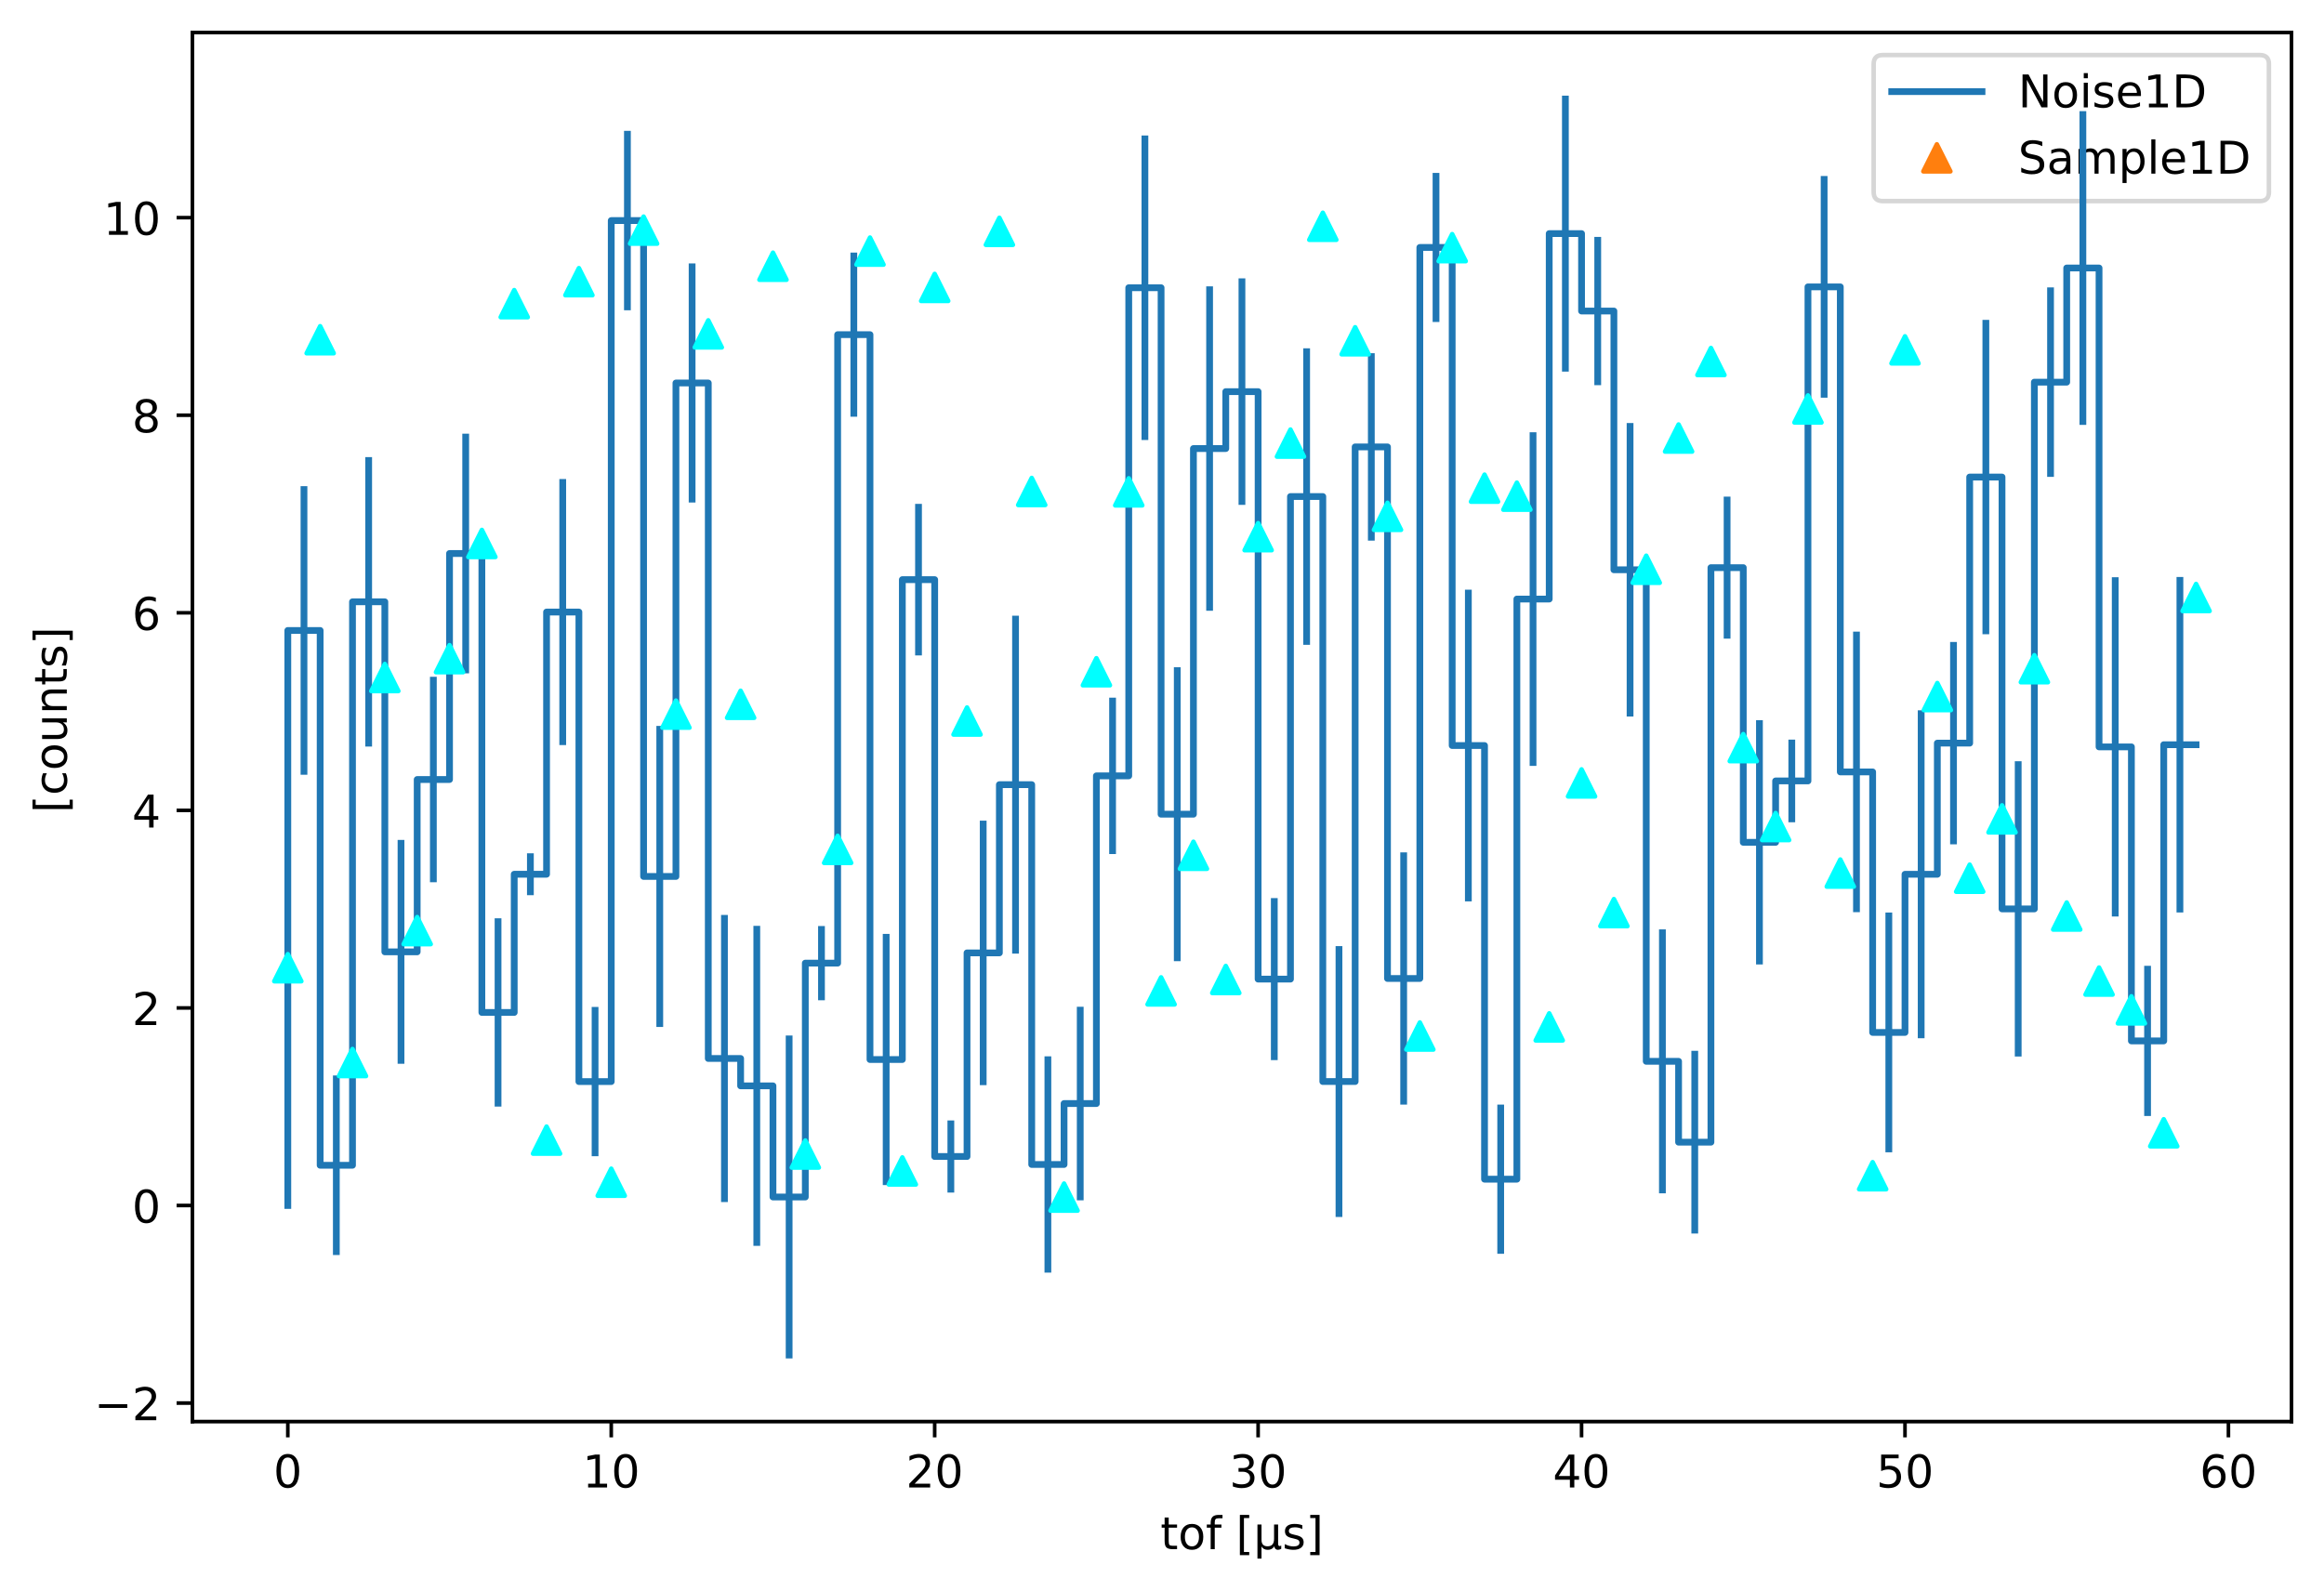 <?xml version="1.0" encoding="utf-8" standalone="no"?>
<!DOCTYPE svg PUBLIC "-//W3C//DTD SVG 1.1//EN"
  "http://www.w3.org/Graphics/SVG/1.1/DTD/svg11.dtd">
<!-- Created with matplotlib (https://matplotlib.org/) -->
<svg height="352.564pt" version="1.1" viewBox="0 0 514.82 352.564" width="514.82pt" xmlns="http://www.w3.org/2000/svg" xmlns:xlink="http://www.w3.org/1999/xlink">
 <defs>
  <style type="text/css">
*{stroke-linecap:butt;stroke-linejoin:round;}
  </style>
 </defs>
 <g id="figure_1">
  <g id="patch_1">
   <path d="M 0 352.564 
L 514.82 352.564 
L 514.82 0 
L 0 0 
z
" style="fill:#ffffff;"/>
  </g>
  <g id="axes_1">
   <g id="patch_2">
    <path d="M 42.62 315.007 
L 507.62 315.007 
L 507.62 7.2 
L 42.62 7.2 
z
" style="fill:#ffffff;"/>
   </g>
   <g id="matplotlib.axis_1">
    <g id="xtick_1">
     <g id="line2d_1">
      <defs>
       <path d="M 0 0 
L 0 3.5 
" id="m4539eb957f" style="stroke:#000000;stroke-width:0.8;"/>
      </defs>
      <g>
       <use style="stroke:#000000;stroke-width:0.8;" x="63.757" xlink:href="#m4539eb957f" y="315.007"/>
      </g>
     </g>
     <g id="text_1">
      <!-- 0 -->
      <defs>
       <path d="M 31.781 66.406 
Q 24.172 66.406 20.328 58.906 
Q 16.5 51.422 16.5 36.375 
Q 16.5 21.391 20.328 13.891 
Q 24.172 6.391 31.781 6.391 
Q 39.453 6.391 43.281 13.891 
Q 47.125 21.391 47.125 36.375 
Q 47.125 51.422 43.281 58.906 
Q 39.453 66.406 31.781 66.406 
z
M 31.781 74.219 
Q 44.047 74.219 50.516 64.516 
Q 56.984 54.828 56.984 36.375 
Q 56.984 17.969 50.516 8.266 
Q 44.047 -1.422 31.781 -1.422 
Q 19.531 -1.422 13.062 8.266 
Q 6.594 17.969 6.594 36.375 
Q 6.594 54.828 13.062 64.516 
Q 19.531 74.219 31.781 74.219 
z
" id="DejaVuSans-48"/>
      </defs>
      <g transform="translate(60.575 329.606)scale(0.1 -0.1)">
       <use xlink:href="#DejaVuSans-48"/>
      </g>
     </g>
    </g>
    <g id="xtick_2">
     <g id="line2d_2">
      <g>
       <use style="stroke:#000000;stroke-width:0.8;" x="135.405" xlink:href="#m4539eb957f" y="315.007"/>
      </g>
     </g>
     <g id="text_2">
      <!-- 10 -->
      <defs>
       <path d="M 12.406 8.297 
L 28.516 8.297 
L 28.516 63.922 
L 10.984 60.406 
L 10.984 69.391 
L 28.422 72.906 
L 38.281 72.906 
L 38.281 8.297 
L 54.391 8.297 
L 54.391 0 
L 12.406 0 
z
" id="DejaVuSans-49"/>
      </defs>
      <g transform="translate(129.043 329.606)scale(0.1 -0.1)">
       <use xlink:href="#DejaVuSans-49"/>
       <use x="63.623" xlink:href="#DejaVuSans-48"/>
      </g>
     </g>
    </g>
    <g id="xtick_3">
     <g id="line2d_3">
      <g>
       <use style="stroke:#000000;stroke-width:0.8;" x="207.054" xlink:href="#m4539eb957f" y="315.007"/>
      </g>
     </g>
     <g id="text_3">
      <!-- 20 -->
      <defs>
       <path d="M 19.188 8.297 
L 53.609 8.297 
L 53.609 0 
L 7.328 0 
L 7.328 8.297 
Q 12.938 14.109 22.625 23.891 
Q 32.328 33.688 34.812 36.531 
Q 39.547 41.844 41.422 45.531 
Q 43.312 49.219 43.312 52.781 
Q 43.312 58.594 39.234 62.25 
Q 35.156 65.922 28.609 65.922 
Q 23.969 65.922 18.812 64.312 
Q 13.672 62.703 7.812 59.422 
L 7.812 69.391 
Q 13.766 71.781 18.938 73 
Q 24.125 74.219 28.422 74.219 
Q 39.75 74.219 46.484 68.547 
Q 53.219 62.891 53.219 53.422 
Q 53.219 48.922 51.531 44.891 
Q 49.859 40.875 45.406 35.406 
Q 44.188 33.984 37.641 27.219 
Q 31.109 20.453 19.188 8.297 
z
" id="DejaVuSans-50"/>
      </defs>
      <g transform="translate(200.692 329.606)scale(0.1 -0.1)">
       <use xlink:href="#DejaVuSans-50"/>
       <use x="63.623" xlink:href="#DejaVuSans-48"/>
      </g>
     </g>
    </g>
    <g id="xtick_4">
     <g id="line2d_4">
      <g>
       <use style="stroke:#000000;stroke-width:0.8;" x="278.703" xlink:href="#m4539eb957f" y="315.007"/>
      </g>
     </g>
     <g id="text_4">
      <!-- 30 -->
      <defs>
       <path d="M 40.578 39.312 
Q 47.656 37.797 51.625 33 
Q 55.609 28.219 55.609 21.188 
Q 55.609 10.406 48.188 4.484 
Q 40.766 -1.422 27.094 -1.422 
Q 22.516 -1.422 17.656 -0.516 
Q 12.797 0.391 7.625 2.203 
L 7.625 11.719 
Q 11.719 9.328 16.594 8.109 
Q 21.484 6.891 26.812 6.891 
Q 36.078 6.891 40.938 10.547 
Q 45.797 14.203 45.797 21.188 
Q 45.797 27.641 41.281 31.266 
Q 36.766 34.906 28.719 34.906 
L 20.219 34.906 
L 20.219 43.016 
L 29.109 43.016 
Q 36.375 43.016 40.234 45.922 
Q 44.094 48.828 44.094 54.297 
Q 44.094 59.906 40.109 62.906 
Q 36.141 65.922 28.719 65.922 
Q 24.656 65.922 20.016 65.031 
Q 15.375 64.156 9.812 62.312 
L 9.812 71.094 
Q 15.438 72.656 20.344 73.438 
Q 25.25 74.219 29.594 74.219 
Q 40.828 74.219 47.359 69.109 
Q 53.906 64.016 53.906 55.328 
Q 53.906 49.266 50.438 45.094 
Q 46.969 40.922 40.578 39.312 
z
" id="DejaVuSans-51"/>
      </defs>
      <g transform="translate(272.34 329.606)scale(0.1 -0.1)">
       <use xlink:href="#DejaVuSans-51"/>
       <use x="63.623" xlink:href="#DejaVuSans-48"/>
      </g>
     </g>
    </g>
    <g id="xtick_5">
     <g id="line2d_5">
      <g>
       <use style="stroke:#000000;stroke-width:0.8;" x="350.351" xlink:href="#m4539eb957f" y="315.007"/>
      </g>
     </g>
     <g id="text_5">
      <!-- 40 -->
      <defs>
       <path d="M 37.797 64.312 
L 12.891 25.391 
L 37.797 25.391 
z
M 35.203 72.906 
L 47.609 72.906 
L 47.609 25.391 
L 58.016 25.391 
L 58.016 17.188 
L 47.609 17.188 
L 47.609 0 
L 37.797 0 
L 37.797 17.188 
L 4.891 17.188 
L 4.891 26.703 
z
" id="DejaVuSans-52"/>
      </defs>
      <g transform="translate(343.989 329.606)scale(0.1 -0.1)">
       <use xlink:href="#DejaVuSans-52"/>
       <use x="63.623" xlink:href="#DejaVuSans-48"/>
      </g>
     </g>
    </g>
    <g id="xtick_6">
     <g id="line2d_6">
      <g>
       <use style="stroke:#000000;stroke-width:0.8;" x="422" xlink:href="#m4539eb957f" y="315.007"/>
      </g>
     </g>
     <g id="text_6">
      <!-- 50 -->
      <defs>
       <path d="M 10.797 72.906 
L 49.516 72.906 
L 49.516 64.594 
L 19.828 64.594 
L 19.828 46.734 
Q 21.969 47.469 24.109 47.828 
Q 26.266 48.188 28.422 48.188 
Q 40.625 48.188 47.75 41.5 
Q 54.891 34.812 54.891 23.391 
Q 54.891 11.625 47.562 5.094 
Q 40.234 -1.422 26.906 -1.422 
Q 22.312 -1.422 17.547 -0.641 
Q 12.797 0.141 7.719 1.703 
L 7.719 11.625 
Q 12.109 9.234 16.797 8.062 
Q 21.484 6.891 26.703 6.891 
Q 35.156 6.891 40.078 11.328 
Q 45.016 15.766 45.016 23.391 
Q 45.016 31 40.078 35.438 
Q 35.156 39.891 26.703 39.891 
Q 22.75 39.891 18.812 39.016 
Q 14.891 38.141 10.797 36.281 
z
" id="DejaVuSans-53"/>
      </defs>
      <g transform="translate(415.638 329.606)scale(0.1 -0.1)">
       <use xlink:href="#DejaVuSans-53"/>
       <use x="63.623" xlink:href="#DejaVuSans-48"/>
      </g>
     </g>
    </g>
    <g id="xtick_7">
     <g id="line2d_7">
      <g>
       <use style="stroke:#000000;stroke-width:0.8;" x="493.649" xlink:href="#m4539eb957f" y="315.007"/>
      </g>
     </g>
     <g id="text_7">
      <!-- 60 -->
      <defs>
       <path d="M 33.016 40.375 
Q 26.375 40.375 22.484 35.828 
Q 18.609 31.297 18.609 23.391 
Q 18.609 15.531 22.484 10.953 
Q 26.375 6.391 33.016 6.391 
Q 39.656 6.391 43.531 10.953 
Q 47.406 15.531 47.406 23.391 
Q 47.406 31.297 43.531 35.828 
Q 39.656 40.375 33.016 40.375 
z
M 52.594 71.297 
L 52.594 62.312 
Q 48.875 64.062 45.094 64.984 
Q 41.312 65.922 37.594 65.922 
Q 27.828 65.922 22.672 59.328 
Q 17.531 52.734 16.797 39.406 
Q 19.672 43.656 24.016 45.922 
Q 28.375 48.188 33.594 48.188 
Q 44.578 48.188 50.953 41.516 
Q 57.328 34.859 57.328 23.391 
Q 57.328 12.156 50.688 5.359 
Q 44.047 -1.422 33.016 -1.422 
Q 20.359 -1.422 13.672 8.266 
Q 6.984 17.969 6.984 36.375 
Q 6.984 53.656 15.188 63.938 
Q 23.391 74.219 37.203 74.219 
Q 40.922 74.219 44.703 73.484 
Q 48.484 72.75 52.594 71.297 
z
" id="DejaVuSans-54"/>
      </defs>
      <g transform="translate(487.286 329.606)scale(0.1 -0.1)">
       <use xlink:href="#DejaVuSans-54"/>
       <use x="63.623" xlink:href="#DejaVuSans-48"/>
      </g>
     </g>
    </g>
    <g id="text_8">
     <!-- tof [μs] -->
     <defs>
      <path d="M 18.312 70.219 
L 18.312 54.688 
L 36.812 54.688 
L 36.812 47.703 
L 18.312 47.703 
L 18.312 18.016 
Q 18.312 11.328 20.141 9.422 
Q 21.969 7.516 27.594 7.516 
L 36.812 7.516 
L 36.812 0 
L 27.594 0 
Q 17.188 0 13.234 3.875 
Q 9.281 7.766 9.281 18.016 
L 9.281 47.703 
L 2.688 47.703 
L 2.688 54.688 
L 9.281 54.688 
L 9.281 70.219 
z
" id="DejaVuSans-116"/>
      <path d="M 30.609 48.391 
Q 23.391 48.391 19.188 42.75 
Q 14.984 37.109 14.984 27.297 
Q 14.984 17.484 19.156 11.844 
Q 23.344 6.203 30.609 6.203 
Q 37.797 6.203 41.984 11.859 
Q 46.188 17.531 46.188 27.297 
Q 46.188 37.016 41.984 42.703 
Q 37.797 48.391 30.609 48.391 
z
M 30.609 56 
Q 42.328 56 49.016 48.375 
Q 55.719 40.766 55.719 27.297 
Q 55.719 13.875 49.016 6.219 
Q 42.328 -1.422 30.609 -1.422 
Q 18.844 -1.422 12.172 6.219 
Q 5.516 13.875 5.516 27.297 
Q 5.516 40.766 12.172 48.375 
Q 18.844 56 30.609 56 
z
" id="DejaVuSans-111"/>
      <path d="M 37.109 75.984 
L 37.109 68.5 
L 28.516 68.5 
Q 23.688 68.5 21.797 66.547 
Q 19.922 64.594 19.922 59.516 
L 19.922 54.688 
L 34.719 54.688 
L 34.719 47.703 
L 19.922 47.703 
L 19.922 0 
L 10.891 0 
L 10.891 47.703 
L 2.297 47.703 
L 2.297 54.688 
L 10.891 54.688 
L 10.891 58.5 
Q 10.891 67.625 15.141 71.797 
Q 19.391 75.984 28.609 75.984 
z
" id="DejaVuSans-102"/>
      <path id="DejaVuSans-32"/>
      <path d="M 8.594 75.984 
L 29.297 75.984 
L 29.297 69 
L 17.578 69 
L 17.578 -6.203 
L 29.297 -6.203 
L 29.297 -13.188 
L 8.594 -13.188 
z
" id="DejaVuSans-91"/>
      <path d="M 8.5 -20.797 
L 8.5 54.688 
L 17.484 54.688 
L 17.484 20.703 
Q 17.484 13.625 20.844 10 
Q 24.219 6.391 30.812 6.391 
Q 38.031 6.391 41.672 10.484 
Q 45.312 14.594 45.312 22.797 
L 45.312 54.688 
L 54.297 54.688 
L 54.297 12.594 
Q 54.297 9.672 55.141 8.281 
Q 56 6.891 57.812 6.891 
Q 58.25 6.891 59.031 7.156 
Q 59.812 7.422 61.188 8.016 
L 61.188 0.781 
Q 59.188 -0.344 57.391 -0.875 
Q 55.609 -1.422 53.906 -1.422 
Q 50.531 -1.422 48.531 0.484 
Q 46.531 2.391 45.797 6.297 
Q 43.359 2.438 39.812 0.5 
Q 36.281 -1.422 31.5 -1.422 
Q 26.516 -1.422 23.016 0.484 
Q 19.531 2.391 17.484 6.203 
L 17.484 -20.797 
z
" id="DejaVuSans-956"/>
      <path d="M 44.281 53.078 
L 44.281 44.578 
Q 40.484 46.531 36.375 47.5 
Q 32.281 48.484 27.875 48.484 
Q 21.188 48.484 17.844 46.438 
Q 14.5 44.391 14.5 40.281 
Q 14.5 37.156 16.891 35.375 
Q 19.281 33.594 26.516 31.984 
L 29.594 31.297 
Q 39.156 29.25 43.188 25.516 
Q 47.219 21.781 47.219 15.094 
Q 47.219 7.469 41.188 3.016 
Q 35.156 -1.422 24.609 -1.422 
Q 20.219 -1.422 15.453 -0.562 
Q 10.688 0.297 5.422 2 
L 5.422 11.281 
Q 10.406 8.688 15.234 7.391 
Q 20.062 6.109 24.812 6.109 
Q 31.156 6.109 34.562 8.281 
Q 37.984 10.453 37.984 14.406 
Q 37.984 18.062 35.516 20.016 
Q 33.062 21.969 24.703 23.781 
L 21.578 24.516 
Q 13.234 26.266 9.516 29.906 
Q 5.812 33.547 5.812 39.891 
Q 5.812 47.609 11.281 51.797 
Q 16.75 56 26.812 56 
Q 31.781 56 36.172 55.266 
Q 40.578 54.547 44.281 53.078 
z
" id="DejaVuSans-115"/>
      <path d="M 30.422 75.984 
L 30.422 -13.188 
L 9.719 -13.188 
L 9.719 -6.203 
L 21.391 -6.203 
L 21.391 69 
L 9.719 69 
L 9.719 75.984 
z
" id="DejaVuSans-93"/>
     </defs>
     <g transform="translate(257.064 343.284)scale(0.1 -0.1)">
      <use xlink:href="#DejaVuSans-116"/>
      <use x="39.209" xlink:href="#DejaVuSans-111"/>
      <use x="100.391" xlink:href="#DejaVuSans-102"/>
      <use x="135.596" xlink:href="#DejaVuSans-32"/>
      <use x="167.383" xlink:href="#DejaVuSans-91"/>
      <use x="206.396" xlink:href="#DejaVuSans-956"/>
      <use x="270.02" xlink:href="#DejaVuSans-115"/>
      <use x="322.119" xlink:href="#DejaVuSans-93"/>
     </g>
    </g>
   </g>
   <g id="matplotlib.axis_2">
    <g id="ytick_1">
     <g id="line2d_8">
      <defs>
       <path d="M 0 0 
L -3.5 0 
" id="m2c8f621dc0" style="stroke:#000000;stroke-width:0.8;"/>
      </defs>
      <g>
       <use style="stroke:#000000;stroke-width:0.8;" x="42.62" xlink:href="#m2c8f621dc0" y="310.903"/>
      </g>
     </g>
     <g id="text_9">
      <!-- −2 -->
      <defs>
       <path d="M 10.594 35.5 
L 73.188 35.5 
L 73.188 27.203 
L 10.594 27.203 
z
" id="DejaVuSans-8722"/>
      </defs>
      <g transform="translate(20.878 314.702)scale(0.1 -0.1)">
       <use xlink:href="#DejaVuSans-8722"/>
       <use x="83.789" xlink:href="#DejaVuSans-50"/>
      </g>
     </g>
    </g>
    <g id="ytick_2">
     <g id="line2d_9">
      <g>
       <use style="stroke:#000000;stroke-width:0.8;" x="42.62" xlink:href="#m2c8f621dc0" y="267.124"/>
      </g>
     </g>
     <g id="text_10">
      <!-- 0 -->
      <g transform="translate(29.258 270.923)scale(0.1 -0.1)">
       <use xlink:href="#DejaVuSans-48"/>
      </g>
     </g>
    </g>
    <g id="ytick_3">
     <g id="line2d_10">
      <g>
       <use style="stroke:#000000;stroke-width:0.8;" x="42.62" xlink:href="#m2c8f621dc0" y="223.345"/>
      </g>
     </g>
     <g id="text_11">
      <!-- 2 -->
      <g transform="translate(29.258 227.144)scale(0.1 -0.1)">
       <use xlink:href="#DejaVuSans-50"/>
      </g>
     </g>
    </g>
    <g id="ytick_4">
     <g id="line2d_11">
      <g>
       <use style="stroke:#000000;stroke-width:0.8;" x="42.62" xlink:href="#m2c8f621dc0" y="179.566"/>
      </g>
     </g>
     <g id="text_12">
      <!-- 4 -->
      <g transform="translate(29.258 183.365)scale(0.1 -0.1)">
       <use xlink:href="#DejaVuSans-52"/>
      </g>
     </g>
    </g>
    <g id="ytick_5">
     <g id="line2d_12">
      <g>
       <use style="stroke:#000000;stroke-width:0.8;" x="42.62" xlink:href="#m2c8f621dc0" y="135.787"/>
      </g>
     </g>
     <g id="text_13">
      <!-- 6 -->
      <g transform="translate(29.258 139.586)scale(0.1 -0.1)">
       <use xlink:href="#DejaVuSans-54"/>
      </g>
     </g>
    </g>
    <g id="ytick_6">
     <g id="line2d_13">
      <g>
       <use style="stroke:#000000;stroke-width:0.8;" x="42.62" xlink:href="#m2c8f621dc0" y="92.008"/>
      </g>
     </g>
     <g id="text_14">
      <!-- 8 -->
      <defs>
       <path d="M 31.781 34.625 
Q 24.75 34.625 20.719 30.859 
Q 16.703 27.094 16.703 20.516 
Q 16.703 13.922 20.719 10.156 
Q 24.75 6.391 31.781 6.391 
Q 38.812 6.391 42.859 10.172 
Q 46.922 13.969 46.922 20.516 
Q 46.922 27.094 42.891 30.859 
Q 38.875 34.625 31.781 34.625 
z
M 21.922 38.812 
Q 15.578 40.375 12.031 44.719 
Q 8.5 49.078 8.5 55.328 
Q 8.5 64.062 14.719 69.141 
Q 20.953 74.219 31.781 74.219 
Q 42.672 74.219 48.875 69.141 
Q 55.078 64.062 55.078 55.328 
Q 55.078 49.078 51.531 44.719 
Q 48 40.375 41.703 38.812 
Q 48.828 37.156 52.797 32.312 
Q 56.781 27.484 56.781 20.516 
Q 56.781 9.906 50.312 4.234 
Q 43.844 -1.422 31.781 -1.422 
Q 19.734 -1.422 13.25 4.234 
Q 6.781 9.906 6.781 20.516 
Q 6.781 27.484 10.781 32.312 
Q 14.797 37.156 21.922 38.812 
z
M 18.312 54.391 
Q 18.312 48.734 21.844 45.562 
Q 25.391 42.391 31.781 42.391 
Q 38.141 42.391 41.719 45.562 
Q 45.312 48.734 45.312 54.391 
Q 45.312 60.062 41.719 63.234 
Q 38.141 66.406 31.781 66.406 
Q 25.391 66.406 21.844 63.234 
Q 18.312 60.062 18.312 54.391 
z
" id="DejaVuSans-56"/>
      </defs>
      <g transform="translate(29.258 95.807)scale(0.1 -0.1)">
       <use xlink:href="#DejaVuSans-56"/>
      </g>
     </g>
    </g>
    <g id="ytick_7">
     <g id="line2d_14">
      <g>
       <use style="stroke:#000000;stroke-width:0.8;" x="42.62" xlink:href="#m2c8f621dc0" y="48.229"/>
      </g>
     </g>
     <g id="text_15">
      <!-- 10 -->
      <g transform="translate(22.895 52.028)scale(0.1 -0.1)">
       <use xlink:href="#DejaVuSans-49"/>
       <use x="63.623" xlink:href="#DejaVuSans-48"/>
      </g>
     </g>
    </g>
    <g id="text_16">
     <!--  [counts] -->
     <defs>
      <path d="M 48.781 52.594 
L 48.781 44.188 
Q 44.969 46.297 41.141 47.344 
Q 37.312 48.391 33.406 48.391 
Q 24.656 48.391 19.812 42.844 
Q 14.984 37.312 14.984 27.297 
Q 14.984 17.281 19.812 11.734 
Q 24.656 6.203 33.406 6.203 
Q 37.312 6.203 41.141 7.25 
Q 44.969 8.297 48.781 10.406 
L 48.781 2.094 
Q 45.016 0.344 40.984 -0.531 
Q 36.969 -1.422 32.422 -1.422 
Q 20.062 -1.422 12.781 6.344 
Q 5.516 14.109 5.516 27.297 
Q 5.516 40.672 12.859 48.328 
Q 20.219 56 33.016 56 
Q 37.156 56 41.109 55.141 
Q 45.062 54.297 48.781 52.594 
z
" id="DejaVuSans-99"/>
      <path d="M 8.5 21.578 
L 8.5 54.688 
L 17.484 54.688 
L 17.484 21.922 
Q 17.484 14.156 20.5 10.266 
Q 23.531 6.391 29.594 6.391 
Q 36.859 6.391 41.078 11.031 
Q 45.312 15.672 45.312 23.688 
L 45.312 54.688 
L 54.297 54.688 
L 54.297 0 
L 45.312 0 
L 45.312 8.406 
Q 42.047 3.422 37.719 1 
Q 33.406 -1.422 27.688 -1.422 
Q 18.266 -1.422 13.375 4.438 
Q 8.5 10.297 8.5 21.578 
z
M 31.109 56 
z
" id="DejaVuSans-117"/>
      <path d="M 54.891 33.016 
L 54.891 0 
L 45.906 0 
L 45.906 32.719 
Q 45.906 40.484 42.875 44.328 
Q 39.844 48.188 33.797 48.188 
Q 26.516 48.188 22.312 43.547 
Q 18.109 38.922 18.109 30.906 
L 18.109 0 
L 9.078 0 
L 9.078 54.688 
L 18.109 54.688 
L 18.109 46.188 
Q 21.344 51.125 25.703 53.562 
Q 30.078 56 35.797 56 
Q 45.219 56 50.047 50.172 
Q 54.891 44.344 54.891 33.016 
z
" id="DejaVuSans-110"/>
     </defs>
     <g transform="translate(14.798 183.305)rotate(-90)scale(0.1 -0.1)">
      <use xlink:href="#DejaVuSans-32"/>
      <use x="31.787" xlink:href="#DejaVuSans-91"/>
      <use x="70.801" xlink:href="#DejaVuSans-99"/>
      <use x="125.781" xlink:href="#DejaVuSans-111"/>
      <use x="186.963" xlink:href="#DejaVuSans-117"/>
      <use x="250.342" xlink:href="#DejaVuSans-110"/>
      <use x="313.721" xlink:href="#DejaVuSans-116"/>
      <use x="352.93" xlink:href="#DejaVuSans-115"/>
      <use x="405.029" xlink:href="#DejaVuSans-93"/>
     </g>
    </g>
   </g>
   <g id="patch_3">
    <path d="M 42.62 315.007 
L 42.62 7.2 
" style="fill:none;stroke:#000000;stroke-linecap:square;stroke-linejoin:miter;stroke-width:0.8;"/>
   </g>
   <g id="patch_4">
    <path d="M 507.62 315.007 
L 507.62 7.2 
" style="fill:none;stroke:#000000;stroke-linecap:square;stroke-linejoin:miter;stroke-width:0.8;"/>
   </g>
   <g id="patch_5">
    <path d="M 42.62 315.007 
L 507.62 315.007 
" style="fill:none;stroke:#000000;stroke-linecap:square;stroke-linejoin:miter;stroke-width:0.8;"/>
   </g>
   <g id="patch_6">
    <path d="M 42.62 7.2 
L 507.62 7.2 
" style="fill:none;stroke:#000000;stroke-linecap:square;stroke-linejoin:miter;stroke-width:0.8;"/>
   </g>
   <g id="legend_1">
    <g id="patch_7">
     <path d="M 417.061 44.556 
L 500.62 44.556 
Q 502.62 44.556 502.62 42.556 
L 502.62 14.2 
Q 502.62 12.2 500.62 12.2 
L 417.061 12.2 
Q 415.061 12.2 415.061 14.2 
L 415.061 42.556 
Q 415.061 44.556 417.061 44.556 
z
" style="fill:#ffffff;opacity:0.8;stroke:#cccccc;stroke-linejoin:miter;"/>
    </g>
    <g id="line2d_15">
     <path d="M 419.061 20.298 
L 439.061 20.298 
" style="fill:none;stroke:#1f77b4;stroke-linecap:square;stroke-width:1.5;"/>
    </g>
    <g id="line2d_16"/>
    <g id="text_17">
     <!-- Noise1D -->
     <defs>
      <path d="M 9.812 72.906 
L 23.094 72.906 
L 55.422 11.922 
L 55.422 72.906 
L 64.984 72.906 
L 64.984 0 
L 51.703 0 
L 19.391 60.984 
L 19.391 0 
L 9.812 0 
z
" id="DejaVuSans-78"/>
      <path d="M 9.422 54.688 
L 18.406 54.688 
L 18.406 0 
L 9.422 0 
z
M 9.422 75.984 
L 18.406 75.984 
L 18.406 64.594 
L 9.422 64.594 
z
" id="DejaVuSans-105"/>
      <path d="M 56.203 29.594 
L 56.203 25.203 
L 14.891 25.203 
Q 15.484 15.922 20.484 11.062 
Q 25.484 6.203 34.422 6.203 
Q 39.594 6.203 44.453 7.469 
Q 49.312 8.734 54.109 11.281 
L 54.109 2.781 
Q 49.266 0.734 44.188 -0.344 
Q 39.109 -1.422 33.891 -1.422 
Q 20.797 -1.422 13.156 6.188 
Q 5.516 13.812 5.516 26.812 
Q 5.516 40.234 12.766 48.109 
Q 20.016 56 32.328 56 
Q 43.359 56 49.781 48.891 
Q 56.203 41.797 56.203 29.594 
z
M 47.219 32.234 
Q 47.125 39.594 43.094 43.984 
Q 39.062 48.391 32.422 48.391 
Q 24.906 48.391 20.391 44.141 
Q 15.875 39.891 15.188 32.172 
z
" id="DejaVuSans-101"/>
      <path d="M 19.672 64.797 
L 19.672 8.109 
L 31.594 8.109 
Q 46.688 8.109 53.688 14.938 
Q 60.688 21.781 60.688 36.531 
Q 60.688 51.172 53.688 57.984 
Q 46.688 64.797 31.594 64.797 
z
M 9.812 72.906 
L 30.078 72.906 
Q 51.266 72.906 61.172 64.094 
Q 71.094 55.281 71.094 36.531 
Q 71.094 17.672 61.125 8.828 
Q 51.172 0 30.078 0 
L 9.812 0 
z
" id="DejaVuSans-68"/>
     </defs>
     <g transform="translate(447.061 23.798)scale(0.1 -0.1)">
      <use xlink:href="#DejaVuSans-78"/>
      <use x="74.805" xlink:href="#DejaVuSans-111"/>
      <use x="135.986" xlink:href="#DejaVuSans-105"/>
      <use x="163.77" xlink:href="#DejaVuSans-115"/>
      <use x="215.869" xlink:href="#DejaVuSans-101"/>
      <use x="277.393" xlink:href="#DejaVuSans-49"/>
      <use x="341.016" xlink:href="#DejaVuSans-68"/>
     </g>
    </g>
    <g id="line2d_17"/>
    <g id="line2d_18">
     <defs>
      <path d="M 0 -3 
L -3 3 
L 3 3 
z
" id="m8b777b3167" style="stroke:#ff7f0e;stroke-linejoin:miter;"/>
     </defs>
     <g>
      <use style="fill:#ff7f0e;stroke:#ff7f0e;stroke-linejoin:miter;" x="429.061" xlink:href="#m8b777b3167" y="34.977"/>
     </g>
    </g>
    <g id="text_18">
     <!-- Sample1D -->
     <defs>
      <path d="M 53.516 70.516 
L 53.516 60.891 
Q 47.906 63.578 42.922 64.891 
Q 37.938 66.219 33.297 66.219 
Q 25.25 66.219 20.875 63.094 
Q 16.5 59.969 16.5 54.203 
Q 16.5 49.359 19.406 46.891 
Q 22.312 44.438 30.422 42.922 
L 36.375 41.703 
Q 47.406 39.594 52.656 34.297 
Q 57.906 29 57.906 20.125 
Q 57.906 9.516 50.797 4.047 
Q 43.703 -1.422 29.984 -1.422 
Q 24.812 -1.422 18.969 -0.25 
Q 13.141 0.922 6.891 3.219 
L 6.891 13.375 
Q 12.891 10.016 18.656 8.297 
Q 24.422 6.594 29.984 6.594 
Q 38.422 6.594 43.016 9.906 
Q 47.609 13.234 47.609 19.391 
Q 47.609 24.75 44.312 27.781 
Q 41.016 30.812 33.5 32.328 
L 27.484 33.5 
Q 16.453 35.688 11.516 40.375 
Q 6.594 45.062 6.594 53.422 
Q 6.594 63.094 13.406 68.656 
Q 20.219 74.219 32.172 74.219 
Q 37.312 74.219 42.625 73.281 
Q 47.953 72.359 53.516 70.516 
z
" id="DejaVuSans-83"/>
      <path d="M 34.281 27.484 
Q 23.391 27.484 19.188 25 
Q 14.984 22.516 14.984 16.5 
Q 14.984 11.719 18.141 8.906 
Q 21.297 6.109 26.703 6.109 
Q 34.188 6.109 38.703 11.406 
Q 43.219 16.703 43.219 25.484 
L 43.219 27.484 
z
M 52.203 31.203 
L 52.203 0 
L 43.219 0 
L 43.219 8.297 
Q 40.141 3.328 35.547 0.953 
Q 30.953 -1.422 24.312 -1.422 
Q 15.922 -1.422 10.953 3.297 
Q 6 8.016 6 15.922 
Q 6 25.141 12.172 29.828 
Q 18.359 34.516 30.609 34.516 
L 43.219 34.516 
L 43.219 35.406 
Q 43.219 41.609 39.141 45 
Q 35.062 48.391 27.688 48.391 
Q 23 48.391 18.547 47.266 
Q 14.109 46.141 10.016 43.891 
L 10.016 52.203 
Q 14.938 54.109 19.578 55.047 
Q 24.219 56 28.609 56 
Q 40.484 56 46.344 49.844 
Q 52.203 43.703 52.203 31.203 
z
" id="DejaVuSans-97"/>
      <path d="M 52 44.188 
Q 55.375 50.25 60.062 53.125 
Q 64.75 56 71.094 56 
Q 79.641 56 84.281 50.016 
Q 88.922 44.047 88.922 33.016 
L 88.922 0 
L 79.891 0 
L 79.891 32.719 
Q 79.891 40.578 77.094 44.375 
Q 74.312 48.188 68.609 48.188 
Q 61.625 48.188 57.562 43.547 
Q 53.516 38.922 53.516 30.906 
L 53.516 0 
L 44.484 0 
L 44.484 32.719 
Q 44.484 40.625 41.703 44.406 
Q 38.922 48.188 33.109 48.188 
Q 26.219 48.188 22.156 43.531 
Q 18.109 38.875 18.109 30.906 
L 18.109 0 
L 9.078 0 
L 9.078 54.688 
L 18.109 54.688 
L 18.109 46.188 
Q 21.188 51.219 25.484 53.609 
Q 29.781 56 35.688 56 
Q 41.656 56 45.828 52.969 
Q 50 49.953 52 44.188 
z
" id="DejaVuSans-109"/>
      <path d="M 18.109 8.203 
L 18.109 -20.797 
L 9.078 -20.797 
L 9.078 54.688 
L 18.109 54.688 
L 18.109 46.391 
Q 20.953 51.266 25.266 53.625 
Q 29.594 56 35.594 56 
Q 45.562 56 51.781 48.094 
Q 58.016 40.188 58.016 27.297 
Q 58.016 14.406 51.781 6.484 
Q 45.562 -1.422 35.594 -1.422 
Q 29.594 -1.422 25.266 0.953 
Q 20.953 3.328 18.109 8.203 
z
M 48.688 27.297 
Q 48.688 37.203 44.609 42.844 
Q 40.531 48.484 33.406 48.484 
Q 26.266 48.484 22.188 42.844 
Q 18.109 37.203 18.109 27.297 
Q 18.109 17.391 22.188 11.75 
Q 26.266 6.109 33.406 6.109 
Q 40.531 6.109 44.609 11.75 
Q 48.688 17.391 48.688 27.297 
z
" id="DejaVuSans-112"/>
      <path d="M 9.422 75.984 
L 18.406 75.984 
L 18.406 0 
L 9.422 0 
z
" id="DejaVuSans-108"/>
     </defs>
     <g transform="translate(447.061 38.477)scale(0.1 -0.1)">
      <use xlink:href="#DejaVuSans-83"/>
      <use x="63.477" xlink:href="#DejaVuSans-97"/>
      <use x="124.756" xlink:href="#DejaVuSans-109"/>
      <use x="222.168" xlink:href="#DejaVuSans-112"/>
      <use x="285.645" xlink:href="#DejaVuSans-108"/>
      <use x="313.428" xlink:href="#DejaVuSans-101"/>
      <use x="374.951" xlink:href="#DejaVuSans-49"/>
      <use x="438.574" xlink:href="#DejaVuSans-68"/>
     </g>
    </g>
   </g>
   <g id="LineCollection_1">
    <path clip-path="url(#p5ca7e89a14)" d="M 67.339 171.679 
L 67.339 107.73 
" style="fill:none;stroke:#1f77b4;stroke-width:1.5;"/>
    <path clip-path="url(#p5ca7e89a14)" d="M 74.504 278.096 
L 74.504 238.32 
" style="fill:none;stroke:#1f77b4;stroke-width:1.5;"/>
    <path clip-path="url(#p5ca7e89a14)" d="M 81.669 165.424 
L 81.669 101.29 
" style="fill:none;stroke:#1f77b4;stroke-width:1.5;"/>
    <path clip-path="url(#p5ca7e89a14)" d="M 88.834 235.721 
L 88.834 186.116 
" style="fill:none;stroke:#1f77b4;stroke-width:1.5;"/>
    <path clip-path="url(#p5ca7e89a14)" d="M 95.999 195.49 
L 95.999 149.971 
" style="fill:none;stroke:#1f77b4;stroke-width:1.5;"/>
    <path clip-path="url(#p5ca7e89a14)" d="M 103.163 149.197 
L 103.163 96.103 
" style="fill:none;stroke:#1f77b4;stroke-width:1.5;"/>
    <path clip-path="url(#p5ca7e89a14)" d="M 110.328 245.207 
L 110.328 203.483 
" style="fill:none;stroke:#1f77b4;stroke-width:1.5;"/>
    <path clip-path="url(#p5ca7e89a14)" d="M 117.493 198.361 
L 117.493 189.082 
" style="fill:none;stroke:#1f77b4;stroke-width:1.5;"/>
    <path clip-path="url(#p5ca7e89a14)" d="M 124.658 165.095 
L 124.658 106.151 
" style="fill:none;stroke:#1f77b4;stroke-width:1.5;"/>
    <path clip-path="url(#p5ca7e89a14)" d="M 131.823 256.195 
L 131.823 223.134 
" style="fill:none;stroke:#1f77b4;stroke-width:1.5;"/>
    <path clip-path="url(#p5ca7e89a14)" d="M 138.988 68.759 
L 138.988 28.992 
" style="fill:none;stroke:#1f77b4;stroke-width:1.5;"/>
    <path clip-path="url(#p5ca7e89a14)" d="M 146.153 227.563 
L 146.153 160.858 
" style="fill:none;stroke:#1f77b4;stroke-width:1.5;"/>
    <path clip-path="url(#p5ca7e89a14)" d="M 153.318 111.359 
L 153.318 58.377 
" style="fill:none;stroke:#1f77b4;stroke-width:1.5;"/>
    <path clip-path="url(#p5ca7e89a14)" d="M 160.482 266.358 
L 160.482 202.738 
" style="fill:none;stroke:#1f77b4;stroke-width:1.5;"/>
    <path clip-path="url(#p5ca7e89a14)" d="M 167.647 276.072 
L 167.647 205.158 
" style="fill:none;stroke:#1f77b4;stroke-width:1.5;"/>
    <path clip-path="url(#p5ca7e89a14)" d="M 174.812 301.016 
L 174.812 229.464 
" style="fill:none;stroke:#1f77b4;stroke-width:1.5;"/>
    <path clip-path="url(#p5ca7e89a14)" d="M 181.977 221.644 
L 181.977 205.194 
" style="fill:none;stroke:#1f77b4;stroke-width:1.5;"/>
    <path clip-path="url(#p5ca7e89a14)" d="M 189.142 92.338 
L 189.142 55.973 
" style="fill:none;stroke:#1f77b4;stroke-width:1.5;"/>
    <path clip-path="url(#p5ca7e89a14)" d="M 196.307 262.605 
L 196.307 206.95 
" style="fill:none;stroke:#1f77b4;stroke-width:1.5;"/>
    <path clip-path="url(#p5ca7e89a14)" d="M 203.472 145.234 
L 203.472 111.651 
" style="fill:none;stroke:#1f77b4;stroke-width:1.5;"/>
    <path clip-path="url(#p5ca7e89a14)" d="M 210.636 264.261 
L 210.636 248.275 
" style="fill:none;stroke:#1f77b4;stroke-width:1.5;"/>
    <path clip-path="url(#p5ca7e89a14)" d="M 217.801 240.452 
L 217.801 181.847 
" style="fill:none;stroke:#1f77b4;stroke-width:1.5;"/>
    <path clip-path="url(#p5ca7e89a14)" d="M 224.966 211.316 
L 224.966 136.429 
" style="fill:none;stroke:#1f77b4;stroke-width:1.5;"/>
    <path clip-path="url(#p5ca7e89a14)" d="M 232.131 282.003 
L 232.131 234.072 
" style="fill:none;stroke:#1f77b4;stroke-width:1.5;"/>
    <path clip-path="url(#p5ca7e89a14)" d="M 239.296 265.977 
L 239.296 223.089 
" style="fill:none;stroke:#1f77b4;stroke-width:1.5;"/>
    <path clip-path="url(#p5ca7e89a14)" d="M 246.461 189.25 
L 246.461 154.592 
" style="fill:none;stroke:#1f77b4;stroke-width:1.5;"/>
    <path clip-path="url(#p5ca7e89a14)" d="M 253.626 97.501 
L 253.626 30.02 
" style="fill:none;stroke:#1f77b4;stroke-width:1.5;"/>
    <path clip-path="url(#p5ca7e89a14)" d="M 260.791 212.989 
L 260.791 147.845 
" style="fill:none;stroke:#1f77b4;stroke-width:1.5;"/>
    <path clip-path="url(#p5ca7e89a14)" d="M 267.955 135.331 
L 267.955 63.457 
" style="fill:none;stroke:#1f77b4;stroke-width:1.5;"/>
    <path clip-path="url(#p5ca7e89a14)" d="M 275.12 111.877 
L 275.12 61.687 
" style="fill:none;stroke:#1f77b4;stroke-width:1.5;"/>
    <path clip-path="url(#p5ca7e89a14)" d="M 282.285 234.912 
L 282.285 199.006 
" style="fill:none;stroke:#1f77b4;stroke-width:1.5;"/>
    <path clip-path="url(#p5ca7e89a14)" d="M 289.45 142.88 
L 289.45 77.178 
" style="fill:none;stroke:#1f77b4;stroke-width:1.5;"/>
    <path clip-path="url(#p5ca7e89a14)" d="M 296.615 269.671 
L 296.615 209.642 
" style="fill:none;stroke:#1f77b4;stroke-width:1.5;"/>
    <path clip-path="url(#p5ca7e89a14)" d="M 303.78 119.791 
L 303.78 78.267 
" style="fill:none;stroke:#1f77b4;stroke-width:1.5;"/>
    <path clip-path="url(#p5ca7e89a14)" d="M 310.945 244.763 
L 310.945 188.874 
" style="fill:none;stroke:#1f77b4;stroke-width:1.5;"/>
    <path clip-path="url(#p5ca7e89a14)" d="M 318.11 71.35 
L 318.11 38.316 
" style="fill:none;stroke:#1f77b4;stroke-width:1.5;"/>
    <path clip-path="url(#p5ca7e89a14)" d="M 325.274 199.733 
L 325.274 130.674 
" style="fill:none;stroke:#1f77b4;stroke-width:1.5;"/>
    <path clip-path="url(#p5ca7e89a14)" d="M 332.439 277.828 
L 332.439 244.765 
" style="fill:none;stroke:#1f77b4;stroke-width:1.5;"/>
    <path clip-path="url(#p5ca7e89a14)" d="M 339.604 169.706 
L 339.604 95.779 
" style="fill:none;stroke:#1f77b4;stroke-width:1.5;"/>
    <path clip-path="url(#p5ca7e89a14)" d="M 346.769 82.341 
L 346.769 21.191 
" style="fill:none;stroke:#1f77b4;stroke-width:1.5;"/>
    <path clip-path="url(#p5ca7e89a14)" d="M 353.934 85.347 
L 353.934 52.499 
" style="fill:none;stroke:#1f77b4;stroke-width:1.5;"/>
    <path clip-path="url(#p5ca7e89a14)" d="M 361.099 158.77 
L 361.099 93.74 
" style="fill:none;stroke:#1f77b4;stroke-width:1.5;"/>
    <path clip-path="url(#p5ca7e89a14)" d="M 368.264 264.42 
L 368.264 205.937 
" style="fill:none;stroke:#1f77b4;stroke-width:1.5;"/>
    <path clip-path="url(#p5ca7e89a14)" d="M 375.428 273.341 
L 375.428 232.845 
" style="fill:none;stroke:#1f77b4;stroke-width:1.5;"/>
    <path clip-path="url(#p5ca7e89a14)" d="M 382.593 141.514 
L 382.593 110.051 
" style="fill:none;stroke:#1f77b4;stroke-width:1.5;"/>
    <path clip-path="url(#p5ca7e89a14)" d="M 389.758 213.711 
L 389.758 159.585 
" style="fill:none;stroke:#1f77b4;stroke-width:1.5;"/>
    <path clip-path="url(#p5ca7e89a14)" d="M 396.923 182.205 
L 396.923 163.886 
" style="fill:none;stroke:#1f77b4;stroke-width:1.5;"/>
    <path clip-path="url(#p5ca7e89a14)" d="M 404.088 88.125 
L 404.088 39.008 
" style="fill:none;stroke:#1f77b4;stroke-width:1.5;"/>
    <path clip-path="url(#p5ca7e89a14)" d="M 411.253 202.131 
L 411.253 139.965 
" style="fill:none;stroke:#1f77b4;stroke-width:1.5;"/>
    <path clip-path="url(#p5ca7e89a14)" d="M 418.418 255.34 
L 418.418 202.209 
" style="fill:none;stroke:#1f77b4;stroke-width:1.5;"/>
    <path clip-path="url(#p5ca7e89a14)" d="M 425.583 230.068 
L 425.583 157.4 
" style="fill:none;stroke:#1f77b4;stroke-width:1.5;"/>
    <path clip-path="url(#p5ca7e89a14)" d="M 432.747 187.093 
L 432.747 142.249 
" style="fill:none;stroke:#1f77b4;stroke-width:1.5;"/>
    <path clip-path="url(#p5ca7e89a14)" d="M 439.912 140.538 
L 439.912 70.881 
" style="fill:none;stroke:#1f77b4;stroke-width:1.5;"/>
    <path clip-path="url(#p5ca7e89a14)" d="M 447.077 234.111 
L 447.077 168.686 
" style="fill:none;stroke:#1f77b4;stroke-width:1.5;"/>
    <path clip-path="url(#p5ca7e89a14)" d="M 454.242 105.67 
L 454.242 63.689 
" style="fill:none;stroke:#1f77b4;stroke-width:1.5;"/>
    <path clip-path="url(#p5ca7e89a14)" d="M 461.407 94.144 
L 461.407 24.628 
" style="fill:none;stroke:#1f77b4;stroke-width:1.5;"/>
    <path clip-path="url(#p5ca7e89a14)" d="M 468.572 203.092 
L 468.572 127.905 
" style="fill:none;stroke:#1f77b4;stroke-width:1.5;"/>
    <path clip-path="url(#p5ca7e89a14)" d="M 475.737 247.297 
L 475.737 214.01 
" style="fill:none;stroke:#1f77b4;stroke-width:1.5;"/>
    <path clip-path="url(#p5ca7e89a14)" d="M 482.902 202.19 
L 482.902 127.85 
" style="fill:none;stroke:#1f77b4;stroke-width:1.5;"/>
   </g>
   <g id="line2d_19">
    <path clip-path="url(#p5ca7e89a14)" d="M 63.757 267.124 
L 63.757 139.705 
L 70.922 139.705 
L 70.922 258.208 
L 78.086 258.208 
L 78.086 133.357 
L 85.251 133.357 
L 85.251 210.919 
L 92.416 210.919 
L 92.416 172.731 
L 99.581 172.731 
L 99.581 122.65 
L 106.746 122.65 
L 106.746 224.345 
L 113.911 224.345 
L 113.911 193.722 
L 121.076 193.722 
L 121.076 135.623 
L 128.24 135.623 
L 128.24 239.664 
L 135.405 239.664 
L 135.405 48.875 
L 142.57 48.875 
L 142.57 194.211 
L 149.735 194.211 
L 149.735 84.868 
L 156.9 84.868 
L 156.9 234.548 
L 164.065 234.548 
L 164.065 240.615 
L 171.23 240.615 
L 171.23 265.24 
L 178.395 265.24 
L 178.395 213.419 
L 185.559 213.419 
L 185.559 74.155 
L 192.724 74.155 
L 192.724 234.778 
L 199.889 234.778 
L 199.889 128.443 
L 207.054 128.443 
L 207.054 256.268 
L 214.219 256.268 
L 214.219 211.149 
L 221.384 211.149 
L 221.384 173.873 
L 228.549 173.873 
L 228.549 258.037 
L 235.714 258.037 
L 235.714 244.533 
L 242.878 244.533 
L 242.878 171.921 
L 250.043 171.921 
L 250.043 63.76 
L 257.208 63.76 
L 257.208 180.417 
L 264.373 180.417 
L 264.373 99.394 
L 271.538 99.394 
L 271.538 86.782 
L 278.703 86.782 
L 278.703 216.959 
L 285.868 216.959 
L 285.868 110.029 
L 293.032 110.029 
L 293.032 239.657 
L 300.197 239.657 
L 300.197 99.029 
L 307.362 99.029 
L 307.362 216.819 
L 314.527 216.819 
L 314.527 54.833 
L 321.692 54.833 
L 321.692 165.204 
L 328.857 165.204 
L 328.857 261.296 
L 336.022 261.296 
L 336.022 132.743 
L 343.187 132.743 
L 343.187 51.766 
L 350.351 51.766 
L 350.351 68.923 
L 357.516 68.923 
L 357.516 126.255 
L 364.681 126.255 
L 364.681 235.179 
L 371.846 235.179 
L 371.846 253.093 
L 379.011 253.093 
L 379.011 125.783 
L 386.176 125.783 
L 386.176 186.648 
L 393.341 186.648 
L 393.341 173.046 
L 400.506 173.046 
L 400.506 63.567 
L 407.67 63.567 
L 407.67 171.048 
L 414.835 171.048 
L 414.835 228.775 
L 422 228.775 
L 422 193.734 
L 429.165 193.734 
L 429.165 164.671 
L 436.33 164.671 
L 436.33 105.709 
L 443.495 105.709 
L 443.495 201.399 
L 450.66 201.399 
L 450.66 84.68 
L 457.824 84.68 
L 457.824 59.386 
L 464.989 59.386 
L 464.989 165.499 
L 472.154 165.499 
L 472.154 230.653 
L 479.319 230.653 
L 479.319 165.02 
L 486.484 165.02 
" style="fill:none;stroke:#1f77b4;stroke-linecap:square;stroke-width:1.5;"/>
   </g>
   <g id="line2d_20">
    <defs>
     <path d="M 0 -3 
L -3 3 
L 3 3 
z
" id="meec47aba60" style="stroke:#00ffff;stroke-linejoin:miter;"/>
    </defs>
    <g clip-path="url(#p5ca7e89a14)">
     <use style="fill:#00ffff;stroke:#00ffff;stroke-linejoin:miter;" x="63.757" xlink:href="#meec47aba60" y="214.435"/>
     <use style="fill:#00ffff;stroke:#00ffff;stroke-linejoin:miter;" x="70.922" xlink:href="#meec47aba60" y="75.278"/>
     <use style="fill:#00ffff;stroke:#00ffff;stroke-linejoin:miter;" x="78.086" xlink:href="#meec47aba60" y="235.448"/>
     <use style="fill:#00ffff;stroke:#00ffff;stroke-linejoin:miter;" x="85.251" xlink:href="#meec47aba60" y="150.129"/>
     <use style="fill:#00ffff;stroke:#00ffff;stroke-linejoin:miter;" x="92.416" xlink:href="#meec47aba60" y="206.213"/>
     <use style="fill:#00ffff;stroke:#00ffff;stroke-linejoin:miter;" x="99.581" xlink:href="#meec47aba60" y="145.955"/>
     <use style="fill:#00ffff;stroke:#00ffff;stroke-linejoin:miter;" x="106.746" xlink:href="#meec47aba60" y="120.425"/>
     <use style="fill:#00ffff;stroke:#00ffff;stroke-linejoin:miter;" x="113.911" xlink:href="#meec47aba60" y="67.284"/>
     <use style="fill:#00ffff;stroke:#00ffff;stroke-linejoin:miter;" x="121.076" xlink:href="#meec47aba60" y="252.638"/>
     <use style="fill:#00ffff;stroke:#00ffff;stroke-linejoin:miter;" x="128.24" xlink:href="#meec47aba60" y="62.415"/>
     <use style="fill:#00ffff;stroke:#00ffff;stroke-linejoin:miter;" x="135.405" xlink:href="#meec47aba60" y="261.967"/>
     <use style="fill:#00ffff;stroke:#00ffff;stroke-linejoin:miter;" x="142.57" xlink:href="#meec47aba60" y="50.993"/>
     <use style="fill:#00ffff;stroke:#00ffff;stroke-linejoin:miter;" x="149.735" xlink:href="#meec47aba60" y="158.241"/>
     <use style="fill:#00ffff;stroke:#00ffff;stroke-linejoin:miter;" x="156.9" xlink:href="#meec47aba60" y="73.981"/>
     <use style="fill:#00ffff;stroke:#00ffff;stroke-linejoin:miter;" x="164.065" xlink:href="#meec47aba60" y="156.064"/>
     <use style="fill:#00ffff;stroke:#00ffff;stroke-linejoin:miter;" x="171.23" xlink:href="#meec47aba60" y="58.991"/>
     <use style="fill:#00ffff;stroke:#00ffff;stroke-linejoin:miter;" x="178.395" xlink:href="#meec47aba60" y="255.718"/>
     <use style="fill:#00ffff;stroke:#00ffff;stroke-linejoin:miter;" x="185.559" xlink:href="#meec47aba60" y="188.216"/>
     <use style="fill:#00ffff;stroke:#00ffff;stroke-linejoin:miter;" x="192.724" xlink:href="#meec47aba60" y="55.639"/>
     <use style="fill:#00ffff;stroke:#00ffff;stroke-linejoin:miter;" x="199.889" xlink:href="#meec47aba60" y="259.47"/>
     <use style="fill:#00ffff;stroke:#00ffff;stroke-linejoin:miter;" x="207.054" xlink:href="#meec47aba60" y="63.693"/>
     <use style="fill:#00ffff;stroke:#00ffff;stroke-linejoin:miter;" x="214.219" xlink:href="#meec47aba60" y="159.768"/>
     <use style="fill:#00ffff;stroke:#00ffff;stroke-linejoin:miter;" x="221.384" xlink:href="#meec47aba60" y="51.257"/>
     <use style="fill:#00ffff;stroke:#00ffff;stroke-linejoin:miter;" x="228.549" xlink:href="#meec47aba60" y="108.904"/>
     <use style="fill:#00ffff;stroke:#00ffff;stroke-linejoin:miter;" x="235.714" xlink:href="#meec47aba60" y="265.261"/>
     <use style="fill:#00ffff;stroke:#00ffff;stroke-linejoin:miter;" x="242.878" xlink:href="#meec47aba60" y="148.851"/>
     <use style="fill:#00ffff;stroke:#00ffff;stroke-linejoin:miter;" x="250.043" xlink:href="#meec47aba60" y="108.988"/>
     <use style="fill:#00ffff;stroke:#00ffff;stroke-linejoin:miter;" x="257.208" xlink:href="#meec47aba60" y="219.569"/>
     <use style="fill:#00ffff;stroke:#00ffff;stroke-linejoin:miter;" x="264.373" xlink:href="#meec47aba60" y="189.519"/>
     <use style="fill:#00ffff;stroke:#00ffff;stroke-linejoin:miter;" x="271.538" xlink:href="#meec47aba60" y="217.044"/>
     <use style="fill:#00ffff;stroke:#00ffff;stroke-linejoin:miter;" x="278.703" xlink:href="#meec47aba60" y="118.923"/>
     <use style="fill:#00ffff;stroke:#00ffff;stroke-linejoin:miter;" x="285.868" xlink:href="#meec47aba60" y="98.183"/>
     <use style="fill:#00ffff;stroke:#00ffff;stroke-linejoin:miter;" x="293.032" xlink:href="#meec47aba60" y="50.142"/>
     <use style="fill:#00ffff;stroke:#00ffff;stroke-linejoin:miter;" x="300.197" xlink:href="#meec47aba60" y="75.51"/>
     <use style="fill:#00ffff;stroke:#00ffff;stroke-linejoin:miter;" x="307.362" xlink:href="#meec47aba60" y="114.412"/>
     <use style="fill:#00ffff;stroke:#00ffff;stroke-linejoin:miter;" x="314.527" xlink:href="#meec47aba60" y="229.569"/>
     <use style="fill:#00ffff;stroke:#00ffff;stroke-linejoin:miter;" x="321.692" xlink:href="#meec47aba60" y="54.877"/>
     <use style="fill:#00ffff;stroke:#00ffff;stroke-linejoin:miter;" x="328.857" xlink:href="#meec47aba60" y="108.168"/>
     <use style="fill:#00ffff;stroke:#00ffff;stroke-linejoin:miter;" x="336.022" xlink:href="#meec47aba60" y="109.944"/>
     <use style="fill:#00ffff;stroke:#00ffff;stroke-linejoin:miter;" x="343.187" xlink:href="#meec47aba60" y="227.549"/>
     <use style="fill:#00ffff;stroke:#00ffff;stroke-linejoin:miter;" x="350.351" xlink:href="#meec47aba60" y="173.483"/>
     <use style="fill:#00ffff;stroke:#00ffff;stroke-linejoin:miter;" x="357.516" xlink:href="#meec47aba60" y="202.226"/>
     <use style="fill:#00ffff;stroke:#00ffff;stroke-linejoin:miter;" x="364.681" xlink:href="#meec47aba60" y="126.138"/>
     <use style="fill:#00ffff;stroke:#00ffff;stroke-linejoin:miter;" x="371.846" xlink:href="#meec47aba60" y="97.061"/>
     <use style="fill:#00ffff;stroke:#00ffff;stroke-linejoin:miter;" x="379.011" xlink:href="#meec47aba60" y="80.107"/>
     <use style="fill:#00ffff;stroke:#00ffff;stroke-linejoin:miter;" x="386.176" xlink:href="#meec47aba60" y="165.667"/>
     <use style="fill:#00ffff;stroke:#00ffff;stroke-linejoin:miter;" x="393.341" xlink:href="#meec47aba60" y="183.153"/>
     <use style="fill:#00ffff;stroke:#00ffff;stroke-linejoin:miter;" x="400.506" xlink:href="#meec47aba60" y="90.622"/>
     <use style="fill:#00ffff;stroke:#00ffff;stroke-linejoin:miter;" x="407.67" xlink:href="#meec47aba60" y="193.461"/>
     <use style="fill:#00ffff;stroke:#00ffff;stroke-linejoin:miter;" x="414.835" xlink:href="#meec47aba60" y="260.521"/>
     <use style="fill:#00ffff;stroke:#00ffff;stroke-linejoin:miter;" x="422" xlink:href="#meec47aba60" y="77.521"/>
     <use style="fill:#00ffff;stroke:#00ffff;stroke-linejoin:miter;" x="429.165" xlink:href="#meec47aba60" y="154.352"/>
     <use style="fill:#00ffff;stroke:#00ffff;stroke-linejoin:miter;" x="436.33" xlink:href="#meec47aba60" y="194.596"/>
     <use style="fill:#00ffff;stroke:#00ffff;stroke-linejoin:miter;" x="443.495" xlink:href="#meec47aba60" y="181.452"/>
     <use style="fill:#00ffff;stroke:#00ffff;stroke-linejoin:miter;" x="450.66" xlink:href="#meec47aba60" y="148.176"/>
     <use style="fill:#00ffff;stroke:#00ffff;stroke-linejoin:miter;" x="457.824" xlink:href="#meec47aba60" y="202.981"/>
     <use style="fill:#00ffff;stroke:#00ffff;stroke-linejoin:miter;" x="464.989" xlink:href="#meec47aba60" y="217.394"/>
     <use style="fill:#00ffff;stroke:#00ffff;stroke-linejoin:miter;" x="472.154" xlink:href="#meec47aba60" y="223.769"/>
     <use style="fill:#00ffff;stroke:#00ffff;stroke-linejoin:miter;" x="479.319" xlink:href="#meec47aba60" y="251.008"/>
     <use style="fill:#00ffff;stroke:#00ffff;stroke-linejoin:miter;" x="486.484" xlink:href="#meec47aba60" y="132.395"/>
    </g>
   </g>
  </g>
 </g>
 <defs>
  <clipPath id="p5ca7e89a14">
   <rect height="307.808" width="465" x="42.62" y="7.2"/>
  </clipPath>
 </defs>
</svg>
